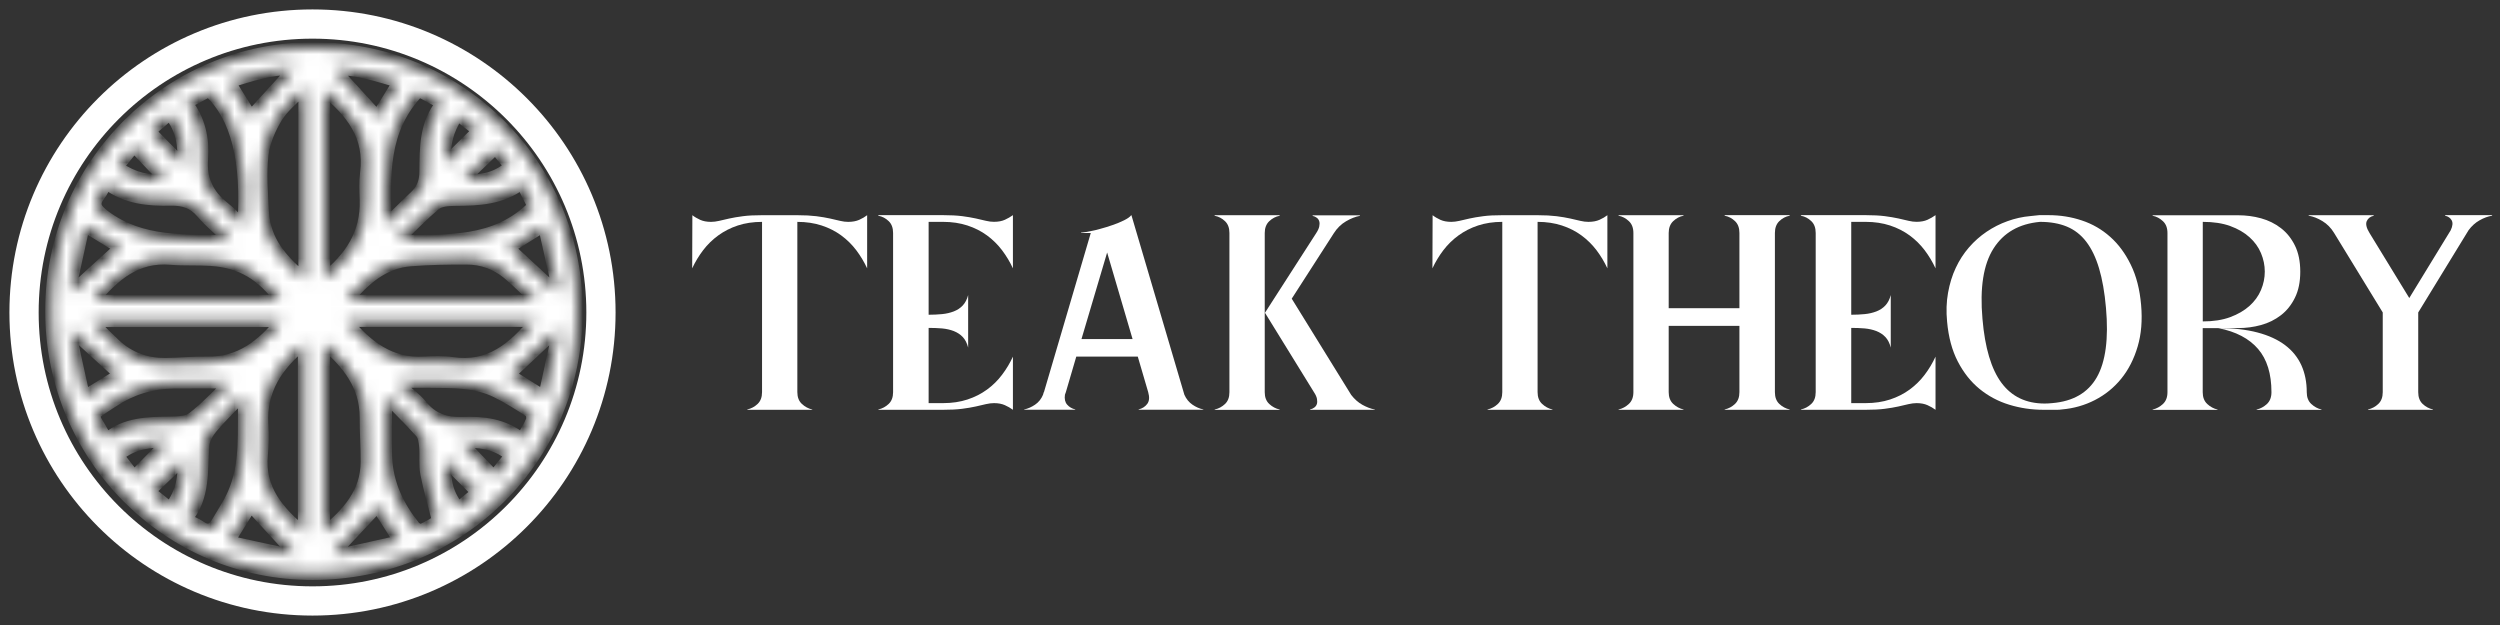 <svg width="208" height="52" viewBox="0 0 208 52" fill="none" xmlns="http://www.w3.org/2000/svg">
<rect x="0" y="0" width="208" height="52" fill="#333333" stroke="none"/>
<path d="M26 50C39.255 50 50 39.255 50 26C50 12.745 39.255 2 26 2C12.745 2 2 12.745 2 26C2 39.255 12.745 50 26 50Z" stroke="white" stroke-width="2.432" stroke-miterlimit="10"/>
<mask id="path-2-inside-1_76_255" fill="white">
<path d="M26.031 47.768C13.99 47.787 4.242 37.986 4.246 25.874C4.251 13.594 14.185 3.989 26.069 3.994C38.234 3.999 47.982 13.704 47.997 25.864C48.016 38.063 38.301 47.749 26.031 47.768ZM44.569 26.717C39.245 26.717 34.078 26.717 28.8 26.717C30.55 28.82 32.466 30.312 35.279 30.15C36.056 30.107 36.852 30.073 37.619 30.192C40.708 30.655 42.696 28.982 44.569 26.717ZM23.443 26.727C18.17 26.727 12.994 26.727 7.593 26.727C8.351 27.475 8.951 28.09 9.581 28.677C10.758 29.768 12.169 30.278 13.761 30.269C14.929 30.259 16.097 30.131 17.265 30.15C19.968 30.197 21.793 28.739 23.443 26.727ZM25.268 44.34C25.268 39.006 25.268 33.83 25.268 28.576C23.071 30.369 21.66 32.433 21.846 35.322C21.898 36.156 21.884 37.004 21.803 37.839C21.526 40.718 23.152 42.562 25.268 44.34ZM26.97 44.322C28.953 42.706 30.479 41.004 30.493 38.42C30.498 37.195 30.407 35.97 30.412 34.75C30.416 32.085 28.963 30.245 26.97 28.553C26.97 33.83 26.97 38.992 26.97 44.322ZM25.311 7.288C24.42 8.227 23.562 8.885 23.033 9.747C22.461 10.686 21.979 11.792 21.855 12.87C21.674 14.433 21.808 16.04 21.889 17.622C22.012 20.044 23.457 21.674 25.311 23.218C25.311 17.899 25.311 12.751 25.311 7.288ZM26.98 7.474C26.98 12.741 26.98 17.913 26.98 23.171C29.163 21.46 30.502 19.419 30.412 16.631C30.388 15.882 30.35 15.124 30.445 14.386C30.841 11.33 29.244 9.299 26.98 7.474ZM44.674 25.02C43.759 24.162 43.044 23.414 42.248 22.756C41.271 21.951 40.108 21.526 38.844 21.526C37.286 21.521 35.717 21.545 34.163 21.669C31.856 21.855 30.297 23.285 28.829 25.016C34.116 25.02 39.264 25.02 44.674 25.02ZM7.731 25.016C13.003 25.016 18.166 25.016 23.371 25.016C21.812 22.852 20.039 21.808 17.57 21.641C16.464 21.564 15.344 21.641 14.238 21.545C11.349 21.293 9.485 22.904 7.731 25.016ZM43.416 36.504C43.74 35.917 44.045 35.469 44.236 34.974C44.312 34.773 44.226 34.349 44.074 34.244C43.177 33.658 42.267 33.081 41.309 32.609C39.559 31.747 37.648 31.804 35.765 31.78C34.955 31.77 34.139 31.78 33.329 31.78C33.277 31.856 33.224 31.937 33.172 32.013C33.815 32.59 34.549 33.091 35.088 33.753C35.989 34.864 37.104 35.217 38.477 35.174C40.189 35.112 41.886 35.288 43.416 36.504ZM8.851 15.272C8.618 15.673 8.484 15.973 8.284 16.23C7.693 16.983 7.988 17.417 8.68 17.942C11.792 20.287 15.391 19.972 19.21 20.039C18.266 19.138 17.446 18.466 16.774 17.675C16.078 16.855 15.229 16.607 14.233 16.631C12.355 16.669 10.515 16.516 8.851 15.272ZM20.301 33.157C20.215 33.115 20.13 33.072 20.044 33.029C19.238 33.868 18.395 34.678 17.646 35.565C17.303 35.97 16.974 36.523 16.936 37.028C16.769 39.154 17.045 41.352 15.491 43.197C15.992 43.454 16.359 43.597 16.674 43.816C17.279 44.236 17.713 44.064 18.051 43.487C18.518 42.691 19.043 41.919 19.41 41.08C20.54 38.53 20.206 35.817 20.301 33.157ZM32.128 32.995C32.128 34.831 32.066 36.475 32.142 38.115C32.247 40.279 33.148 42.157 34.492 43.821C34.621 43.978 34.978 44.121 35.131 44.054C35.665 43.821 36.161 43.492 36.432 43.335C36.07 41.914 35.698 40.67 35.455 39.402C35.317 38.678 35.426 37.905 35.36 37.162C35.322 36.756 35.26 36.27 35.012 35.989C34.111 34.969 33.129 34.02 32.128 32.995ZM19.176 31.837C17.379 31.837 15.921 31.828 14.457 31.842C12.607 31.861 10.891 32.39 9.376 33.41C7.378 34.75 7.607 34.239 8.742 36.299C8.765 36.342 8.837 36.361 8.966 36.437C10.448 35.207 12.279 35.174 14.123 35.141C14.767 35.131 15.553 35.121 16.016 34.773C17.103 33.949 18.032 32.924 19.176 31.837ZM15.53 8.565C16.626 10 16.95 11.578 16.826 13.222C16.693 14.938 17.317 16.23 18.647 17.27C19.186 17.689 19.643 18.213 20.235 18.785C20.606 13.332 19.667 9.666 17.384 7.574C16.807 7.879 16.211 8.203 15.53 8.565ZM33.029 20.029C37.219 19.996 41.209 20.316 44.364 17.155C44.064 16.555 43.764 15.954 43.42 15.267C41.709 16.564 39.798 16.631 37.862 16.645C37.309 16.65 36.623 16.688 36.237 17.003C35.155 17.88 34.197 18.909 33.029 20.029ZM34.855 7.569C31.751 10.753 31.98 14.691 32.094 18.652C32.953 17.927 33.687 17.107 34.492 16.373C35.121 15.801 35.369 15.134 35.379 14.314C35.403 12.336 35.341 10.338 36.747 8.589C36.051 8.212 35.455 7.888 34.855 7.569ZM6.992 18.781C6.587 20.606 6.201 22.36 5.81 24.115C5.886 24.143 5.958 24.177 6.034 24.205C7.354 22.999 8.68 21.788 9.971 20.611C9.085 20.068 8.146 19.491 6.992 18.781ZM19.033 45.046C20.878 45.447 22.608 45.828 24.339 46.204C24.363 46.128 24.391 46.052 24.415 45.971C23.233 44.684 22.046 43.392 20.864 42.105C20.325 42.977 19.748 43.907 19.033 45.046ZM46.161 24.162C46.252 24.129 46.338 24.096 46.428 24.062C46.038 22.322 45.642 20.582 45.242 18.795C44.126 19.496 43.197 20.072 42.329 20.621C43.606 21.803 44.884 22.98 46.161 24.162ZM24.463 5.738C22.489 5.719 20.821 6.306 19.105 6.83C19.739 7.845 20.33 8.794 20.878 9.671C22.032 8.408 23.185 7.14 24.463 5.738ZM27.842 45.947C27.871 46.038 27.9 46.128 27.923 46.219C29.668 45.828 31.418 45.432 33.239 45.022C32.523 43.902 31.937 42.987 31.403 42.148C30.188 43.444 29.015 44.693 27.842 45.947ZM31.394 9.69C31.942 8.804 32.528 7.855 33.167 6.821C31.432 6.33 29.764 5.719 27.809 5.767C29.091 7.173 30.245 8.436 31.394 9.69ZM6.001 27.547C5.939 27.571 5.877 27.599 5.815 27.623C6.206 29.387 6.596 31.151 7.002 32.972C8.136 32.271 9.09 31.684 9.948 31.155C8.627 29.949 7.311 28.748 6.001 27.547ZM46.428 27.652C46.362 27.623 46.29 27.595 46.224 27.566C44.956 28.758 43.688 29.945 42.386 31.165C43.268 31.718 44.183 32.295 45.265 32.972C45.67 31.122 46.052 29.387 46.428 27.652ZM41.09 39.621C41.557 39.035 42 38.492 42.467 37.905C41.209 36.814 39.788 36.742 38.349 36.766C39.245 37.696 40.117 38.606 41.09 39.621ZM9.824 37.92C10.296 38.525 10.715 39.054 11.158 39.621C12.121 38.644 13.022 37.729 13.971 36.761C12.479 36.728 11.092 36.847 9.824 37.92ZM14.138 42.257C15.158 40.956 15.32 39.607 15.244 38.206C14.295 39.116 13.384 39.988 12.445 40.889C12.975 41.318 13.504 41.747 14.138 42.257ZM38.148 42.253C38.778 41.724 39.312 41.275 39.683 40.966C38.744 40.022 37.872 39.14 37.004 38.268C36.985 39.617 37.085 40.985 38.148 42.253ZM11.154 12.202C10.691 12.774 10.248 13.313 9.771 13.904C11.073 14.8 12.374 15.129 13.785 14.981C12.913 14.061 12.069 13.17 11.154 12.202ZM41.223 12.355C40.255 13.284 39.373 14.133 38.515 14.957C40.026 15.143 41.471 14.748 42.429 13.823C42 13.303 41.571 12.779 41.223 12.355ZM15.244 13.742C15.306 12.097 15.143 10.734 14.114 9.509C13.513 10.029 12.984 10.482 12.474 10.925C13.399 11.864 14.242 12.722 15.244 13.742ZM37.033 13.585C37.972 12.65 38.835 11.797 39.764 10.877C39.221 10.448 38.668 10.014 38.086 9.557C37.219 10.834 36.919 12.131 37.033 13.585Z"/>
</mask>
<path d="M26.031 47.768C13.99 47.787 4.242 37.986 4.246 25.874C4.251 13.594 14.185 3.989 26.069 3.994C38.234 3.999 47.982 13.704 47.997 25.864C48.016 38.063 38.301 47.749 26.031 47.768ZM44.569 26.717C39.245 26.717 34.078 26.717 28.8 26.717C30.55 28.82 32.466 30.312 35.279 30.15C36.056 30.107 36.852 30.073 37.619 30.192C40.708 30.655 42.696 28.982 44.569 26.717ZM23.443 26.727C18.17 26.727 12.994 26.727 7.593 26.727C8.351 27.475 8.951 28.09 9.581 28.677C10.758 29.768 12.169 30.278 13.761 30.269C14.929 30.259 16.097 30.131 17.265 30.15C19.968 30.197 21.793 28.739 23.443 26.727ZM25.268 44.34C25.268 39.006 25.268 33.83 25.268 28.576C23.071 30.369 21.66 32.433 21.846 35.322C21.898 36.156 21.884 37.004 21.803 37.839C21.526 40.718 23.152 42.562 25.268 44.34ZM26.97 44.322C28.953 42.706 30.479 41.004 30.493 38.42C30.498 37.195 30.407 35.97 30.412 34.75C30.416 32.085 28.963 30.245 26.97 28.553C26.97 33.83 26.97 38.992 26.97 44.322ZM25.311 7.288C24.42 8.227 23.562 8.885 23.033 9.747C22.461 10.686 21.979 11.792 21.855 12.87C21.674 14.433 21.808 16.04 21.889 17.622C22.012 20.044 23.457 21.674 25.311 23.218C25.311 17.899 25.311 12.751 25.311 7.288ZM26.98 7.474C26.98 12.741 26.98 17.913 26.98 23.171C29.163 21.46 30.502 19.419 30.412 16.631C30.388 15.882 30.35 15.124 30.445 14.386C30.841 11.33 29.244 9.299 26.98 7.474ZM44.674 25.02C43.759 24.162 43.044 23.414 42.248 22.756C41.271 21.951 40.108 21.526 38.844 21.526C37.286 21.521 35.717 21.545 34.163 21.669C31.856 21.855 30.297 23.285 28.829 25.016C34.116 25.02 39.264 25.02 44.674 25.02ZM7.731 25.016C13.003 25.016 18.166 25.016 23.371 25.016C21.812 22.852 20.039 21.808 17.57 21.641C16.464 21.564 15.344 21.641 14.238 21.545C11.349 21.293 9.485 22.904 7.731 25.016ZM43.416 36.504C43.74 35.917 44.045 35.469 44.236 34.974C44.312 34.773 44.226 34.349 44.074 34.244C43.177 33.658 42.267 33.081 41.309 32.609C39.559 31.747 37.648 31.804 35.765 31.78C34.955 31.77 34.139 31.78 33.329 31.78C33.277 31.856 33.224 31.937 33.172 32.013C33.815 32.59 34.549 33.091 35.088 33.753C35.989 34.864 37.104 35.217 38.477 35.174C40.189 35.112 41.886 35.288 43.416 36.504ZM8.851 15.272C8.618 15.673 8.484 15.973 8.284 16.23C7.693 16.983 7.988 17.417 8.68 17.942C11.792 20.287 15.391 19.972 19.21 20.039C18.266 19.138 17.446 18.466 16.774 17.675C16.078 16.855 15.229 16.607 14.233 16.631C12.355 16.669 10.515 16.516 8.851 15.272ZM20.301 33.157C20.215 33.115 20.13 33.072 20.044 33.029C19.238 33.868 18.395 34.678 17.646 35.565C17.303 35.97 16.974 36.523 16.936 37.028C16.769 39.154 17.045 41.352 15.491 43.197C15.992 43.454 16.359 43.597 16.674 43.816C17.279 44.236 17.713 44.064 18.051 43.487C18.518 42.691 19.043 41.919 19.41 41.08C20.54 38.53 20.206 35.817 20.301 33.157ZM32.128 32.995C32.128 34.831 32.066 36.475 32.142 38.115C32.247 40.279 33.148 42.157 34.492 43.821C34.621 43.978 34.978 44.121 35.131 44.054C35.665 43.821 36.161 43.492 36.432 43.335C36.07 41.914 35.698 40.67 35.455 39.402C35.317 38.678 35.426 37.905 35.36 37.162C35.322 36.756 35.26 36.27 35.012 35.989C34.111 34.969 33.129 34.02 32.128 32.995ZM19.176 31.837C17.379 31.837 15.921 31.828 14.457 31.842C12.607 31.861 10.891 32.39 9.376 33.41C7.378 34.75 7.607 34.239 8.742 36.299C8.765 36.342 8.837 36.361 8.966 36.437C10.448 35.207 12.279 35.174 14.123 35.141C14.767 35.131 15.553 35.121 16.016 34.773C17.103 33.949 18.032 32.924 19.176 31.837ZM15.53 8.565C16.626 10 16.95 11.578 16.826 13.222C16.693 14.938 17.317 16.23 18.647 17.27C19.186 17.689 19.643 18.213 20.235 18.785C20.606 13.332 19.667 9.666 17.384 7.574C16.807 7.879 16.211 8.203 15.53 8.565ZM33.029 20.029C37.219 19.996 41.209 20.316 44.364 17.155C44.064 16.555 43.764 15.954 43.42 15.267C41.709 16.564 39.798 16.631 37.862 16.645C37.309 16.65 36.623 16.688 36.237 17.003C35.155 17.88 34.197 18.909 33.029 20.029ZM34.855 7.569C31.751 10.753 31.98 14.691 32.094 18.652C32.953 17.927 33.687 17.107 34.492 16.373C35.121 15.801 35.369 15.134 35.379 14.314C35.403 12.336 35.341 10.338 36.747 8.589C36.051 8.212 35.455 7.888 34.855 7.569ZM6.992 18.781C6.587 20.606 6.201 22.36 5.81 24.115C5.886 24.143 5.958 24.177 6.034 24.205C7.354 22.999 8.68 21.788 9.971 20.611C9.085 20.068 8.146 19.491 6.992 18.781ZM19.033 45.046C20.878 45.447 22.608 45.828 24.339 46.204C24.363 46.128 24.391 46.052 24.415 45.971C23.233 44.684 22.046 43.392 20.864 42.105C20.325 42.977 19.748 43.907 19.033 45.046ZM46.161 24.162C46.252 24.129 46.338 24.096 46.428 24.062C46.038 22.322 45.642 20.582 45.242 18.795C44.126 19.496 43.197 20.072 42.329 20.621C43.606 21.803 44.884 22.98 46.161 24.162ZM24.463 5.738C22.489 5.719 20.821 6.306 19.105 6.83C19.739 7.845 20.33 8.794 20.878 9.671C22.032 8.408 23.185 7.14 24.463 5.738ZM27.842 45.947C27.871 46.038 27.9 46.128 27.923 46.219C29.668 45.828 31.418 45.432 33.239 45.022C32.523 43.902 31.937 42.987 31.403 42.148C30.188 43.444 29.015 44.693 27.842 45.947ZM31.394 9.69C31.942 8.804 32.528 7.855 33.167 6.821C31.432 6.33 29.764 5.719 27.809 5.767C29.091 7.173 30.245 8.436 31.394 9.69ZM6.001 27.547C5.939 27.571 5.877 27.599 5.815 27.623C6.206 29.387 6.596 31.151 7.002 32.972C8.136 32.271 9.09 31.684 9.948 31.155C8.627 29.949 7.311 28.748 6.001 27.547ZM46.428 27.652C46.362 27.623 46.29 27.595 46.224 27.566C44.956 28.758 43.688 29.945 42.386 31.165C43.268 31.718 44.183 32.295 45.265 32.972C45.67 31.122 46.052 29.387 46.428 27.652ZM41.09 39.621C41.557 39.035 42 38.492 42.467 37.905C41.209 36.814 39.788 36.742 38.349 36.766C39.245 37.696 40.117 38.606 41.09 39.621ZM9.824 37.92C10.296 38.525 10.715 39.054 11.158 39.621C12.121 38.644 13.022 37.729 13.971 36.761C12.479 36.728 11.092 36.847 9.824 37.92ZM14.138 42.257C15.158 40.956 15.32 39.607 15.244 38.206C14.295 39.116 13.384 39.988 12.445 40.889C12.975 41.318 13.504 41.747 14.138 42.257ZM38.148 42.253C38.778 41.724 39.312 41.275 39.683 40.966C38.744 40.022 37.872 39.14 37.004 38.268C36.985 39.617 37.085 40.985 38.148 42.253ZM11.154 12.202C10.691 12.774 10.248 13.313 9.771 13.904C11.073 14.8 12.374 15.129 13.785 14.981C12.913 14.061 12.069 13.17 11.154 12.202ZM41.223 12.355C40.255 13.284 39.373 14.133 38.515 14.957C40.026 15.143 41.471 14.748 42.429 13.823C42 13.303 41.571 12.779 41.223 12.355ZM15.244 13.742C15.306 12.097 15.143 10.734 14.114 9.509C13.513 10.029 12.984 10.482 12.474 10.925C13.399 11.864 14.242 12.722 15.244 13.742ZM37.033 13.585C37.972 12.65 38.835 11.797 39.764 10.877C39.221 10.448 38.668 10.014 38.086 9.557C37.219 10.834 36.919 12.131 37.033 13.585Z" fill="white" stroke="white" stroke-width="0.973" mask="url(#path-2-inside-1_76_255)"/>
<path d="M57.59 22.326L57.605 17.905C57.79 18.051 58.009 18.177 58.252 18.289C58.5 18.401 58.801 18.46 59.161 18.46C59.365 18.46 59.589 18.43 59.827 18.377C60.066 18.319 60.343 18.255 60.669 18.182C60.995 18.109 61.374 18.046 61.812 17.988C62.249 17.93 62.779 17.905 63.397 17.905H66.334C66.952 17.905 67.482 17.934 67.92 17.988C68.358 18.046 68.737 18.109 69.063 18.182C69.388 18.255 69.666 18.319 69.904 18.377C70.142 18.435 70.361 18.46 70.57 18.46C70.93 18.46 71.237 18.401 71.489 18.289C71.742 18.177 71.961 18.046 72.146 17.905V22.326C71.898 21.791 71.596 21.29 71.241 20.818C70.886 20.351 70.468 19.938 69.992 19.588C69.515 19.238 68.97 18.96 68.362 18.761C67.754 18.562 67.079 18.46 66.339 18.46V32.626C66.339 33.049 66.466 33.375 66.719 33.608C66.972 33.842 67.254 33.993 67.56 34.066C67.579 34.066 67.589 34.071 67.589 34.08C67.589 34.09 67.579 34.095 67.56 34.095H62.181C62.172 34.095 62.167 34.09 62.167 34.08C62.167 34.071 62.172 34.066 62.181 34.066C62.502 33.993 62.784 33.842 63.032 33.608C63.28 33.375 63.402 33.049 63.402 32.626V18.46C62.663 18.46 61.987 18.562 61.384 18.761C60.781 18.96 60.241 19.238 59.759 19.588C59.278 19.938 58.86 20.346 58.5 20.818C58.145 21.285 57.838 21.791 57.59 22.326Z" fill="white"/>
<path d="M84.275 22.326C84.027 21.791 83.725 21.29 83.37 20.818C83.015 20.351 82.597 19.938 82.121 19.588C81.644 19.238 81.099 18.96 80.491 18.761C79.883 18.562 79.207 18.459 78.468 18.459H77.262V26.187C77.651 26.187 78.026 26.168 78.381 26.134C78.736 26.1 79.061 26.022 79.353 25.91C79.645 25.798 79.898 25.633 80.102 25.414C80.306 25.195 80.457 24.908 80.55 24.548V28.92C80.457 28.551 80.306 28.254 80.102 28.04C79.898 27.821 79.645 27.661 79.353 27.544C79.061 27.432 78.736 27.359 78.381 27.325C78.026 27.296 77.651 27.281 77.262 27.281V33.54H78.468C79.212 33.54 79.883 33.438 80.491 33.239C81.099 33.039 81.644 32.762 82.121 32.412C82.602 32.062 83.015 31.653 83.37 31.182C83.725 30.715 84.027 30.209 84.275 29.674V34.095C84.08 33.949 83.857 33.822 83.609 33.711C83.361 33.599 83.059 33.54 82.699 33.54C82.495 33.54 82.271 33.569 82.033 33.623C81.795 33.681 81.517 33.745 81.192 33.818C80.866 33.891 80.486 33.954 80.049 34.012C79.611 34.07 79.081 34.095 78.463 34.095H73.085C73.075 34.095 73.07 34.09 73.07 34.08C73.07 34.07 73.075 34.066 73.085 34.066C73.406 33.993 73.688 33.842 73.936 33.608C74.184 33.375 74.305 33.049 74.305 32.626V19.384C74.305 18.96 74.184 18.63 73.936 18.396C73.688 18.158 73.406 18.012 73.085 17.949C73.055 17.92 73.055 17.9 73.085 17.9H78.463C79.081 17.9 79.611 17.929 80.049 17.983C80.486 18.041 80.866 18.105 81.192 18.177C81.517 18.25 81.795 18.314 82.033 18.372C82.271 18.43 82.49 18.455 82.699 18.455C83.059 18.455 83.365 18.396 83.609 18.284C83.857 18.173 84.076 18.041 84.275 17.9V22.326Z" fill="white"/>
<path d="M85.218 34.066C85.515 34.002 85.817 33.871 86.113 33.672C86.41 33.472 86.633 33.195 86.779 32.845L86.843 32.626H86.857L90.753 19.384H89.95C89.941 19.384 89.936 19.379 89.936 19.369C89.936 19.359 89.941 19.354 89.95 19.354C90.086 19.345 90.223 19.325 90.368 19.301C90.514 19.276 90.655 19.247 90.801 19.218C90.976 19.189 91.224 19.131 91.55 19.038C91.876 18.951 92.212 18.849 92.557 18.727C92.902 18.61 93.223 18.479 93.515 18.333C93.807 18.187 94.006 18.051 94.108 17.915C94.128 17.895 94.138 17.895 94.138 17.915L98.539 32.84C98.694 33.19 98.918 33.467 99.21 33.667C99.502 33.866 99.798 33.998 100.1 34.061C100.119 34.061 100.129 34.066 100.129 34.075C100.129 34.085 100.124 34.09 100.114 34.09H94.755C94.736 34.09 94.726 34.085 94.726 34.075C94.726 34.066 94.731 34.061 94.74 34.061C95.037 33.988 95.275 33.837 95.451 33.604C95.626 33.37 95.65 33.044 95.528 32.621L94.663 29.669H89.547L88.681 32.621L88.603 32.84C88.55 33.19 88.613 33.467 88.788 33.667C88.963 33.866 89.187 33.998 89.454 34.061C89.464 34.061 89.469 34.066 89.469 34.075C89.469 34.085 89.459 34.09 89.44 34.09H85.223C85.204 34.09 85.194 34.085 85.199 34.075C85.199 34.07 85.209 34.066 85.218 34.066ZM89.979 28.21H94.23L92.114 21.008L89.979 28.21Z" fill="white"/>
<path d="M106.446 34.1H101.068C101.058 34.1 101.053 34.095 101.053 34.085C101.053 34.075 101.058 34.07 101.068 34.07C101.389 33.998 101.671 33.847 101.919 33.613C102.167 33.38 102.288 33.054 102.288 32.631V19.388C102.288 18.965 102.167 18.635 101.919 18.401C101.671 18.163 101.389 18.017 101.068 17.954C101.038 17.924 101.038 17.905 101.068 17.905H106.446C106.485 17.905 106.495 17.92 106.461 17.954C106.14 18.017 105.858 18.163 105.605 18.401C105.352 18.639 105.226 18.97 105.226 19.388V32.631C105.226 33.054 105.352 33.38 105.605 33.613C105.858 33.847 106.145 33.998 106.461 34.07C106.471 34.07 106.475 34.075 106.475 34.085C106.48 34.095 106.471 34.1 106.446 34.1ZM114.359 34.066C114.378 34.066 114.393 34.07 114.398 34.08C114.402 34.09 114.393 34.095 114.373 34.095H109.014C109.004 34.095 108.995 34.09 108.99 34.08C108.985 34.07 108.985 34.066 108.999 34.066C109.136 34.036 109.252 33.983 109.354 33.905C109.457 33.827 109.525 33.73 109.564 33.613C109.598 33.497 109.602 33.355 109.573 33.19C109.544 33.025 109.461 32.84 109.325 32.636L105.245 26.022L109.51 19.393C109.646 19.189 109.729 19.004 109.763 18.839C109.797 18.674 109.797 18.532 109.763 18.416C109.729 18.299 109.661 18.197 109.564 18.124C109.466 18.046 109.35 17.993 109.218 17.963C109.189 17.934 109.194 17.915 109.233 17.915H113.143C113.162 17.915 113.158 17.929 113.128 17.963C112.778 18.027 112.399 18.173 111.99 18.411C111.582 18.649 111.246 18.98 110.979 19.398L107.472 24.85L112.418 32.855C112.686 33.205 112.997 33.482 113.352 33.681C113.702 33.871 114.038 34.007 114.359 34.066Z" fill="white"/>
<path d="M119.178 22.326L119.193 17.905C119.378 18.051 119.596 18.177 119.84 18.289C120.088 18.401 120.389 18.459 120.749 18.459C120.953 18.459 121.177 18.43 121.415 18.377C121.654 18.318 121.931 18.255 122.257 18.182C122.582 18.109 122.962 18.046 123.4 17.988C123.837 17.929 124.367 17.905 124.985 17.905H127.922C128.54 17.905 129.07 17.934 129.508 17.988C129.945 18.046 130.325 18.109 130.651 18.182C130.976 18.255 131.254 18.318 131.492 18.377C131.73 18.435 131.949 18.459 132.158 18.459C132.518 18.459 132.824 18.401 133.077 18.289C133.33 18.177 133.549 18.046 133.734 17.905V22.326C133.486 21.791 133.184 21.29 132.829 20.818C132.474 20.351 132.056 19.938 131.579 19.588C131.103 19.238 130.558 18.96 129.95 18.761C129.342 18.562 128.666 18.459 127.927 18.459V32.626C127.927 33.049 128.054 33.375 128.307 33.608C128.559 33.842 128.841 33.993 129.148 34.066C129.167 34.066 129.177 34.07 129.177 34.08C129.177 34.09 129.167 34.095 129.148 34.095H123.769C123.759 34.095 123.755 34.09 123.755 34.08C123.755 34.07 123.759 34.066 123.769 34.066C124.09 33.993 124.372 33.842 124.62 33.608C124.868 33.375 124.99 33.049 124.99 32.626V18.459C124.251 18.459 123.575 18.562 122.972 18.761C122.369 18.96 121.829 19.238 121.347 19.588C120.866 19.938 120.448 20.346 120.088 20.818C119.733 21.285 119.426 21.791 119.178 22.326Z" fill="white"/>
<path d="M134.677 17.905H140.056C140.066 17.905 140.075 17.91 140.08 17.92C140.085 17.929 140.075 17.939 140.056 17.949C139.745 18.012 139.468 18.158 139.215 18.396C138.962 18.635 138.835 18.965 138.835 19.384V25.642H144.72V19.384C144.72 18.96 144.598 18.63 144.35 18.396C144.102 18.158 143.82 18.012 143.499 17.949C143.47 17.92 143.475 17.9 143.514 17.9H148.892C148.922 17.9 148.922 17.915 148.892 17.949C148.572 18.012 148.289 18.158 148.041 18.396C147.793 18.635 147.672 18.965 147.672 19.384V32.626C147.672 33.049 147.793 33.375 148.041 33.608C148.289 33.842 148.572 33.993 148.892 34.066C148.902 34.066 148.907 34.07 148.907 34.08C148.907 34.09 148.902 34.095 148.892 34.095H143.514C143.494 34.095 143.485 34.09 143.485 34.08C143.485 34.07 143.489 34.066 143.499 34.066C143.82 33.993 144.102 33.842 144.35 33.608C144.598 33.375 144.72 33.049 144.72 32.626V27.111H138.835V32.626C138.835 33.049 138.962 33.375 139.215 33.608C139.468 33.842 139.75 33.993 140.056 34.066C140.075 34.066 140.085 34.07 140.08 34.08C140.075 34.09 140.066 34.095 140.056 34.095H134.677C134.668 34.095 134.658 34.09 134.653 34.08C134.648 34.07 134.658 34.066 134.677 34.066C134.989 33.993 135.266 33.842 135.519 33.608C135.772 33.375 135.898 33.049 135.898 32.626V19.384C135.898 18.96 135.772 18.63 135.519 18.396C135.266 18.158 134.984 18.012 134.677 17.949C134.658 17.939 134.648 17.929 134.653 17.92C134.658 17.91 134.668 17.905 134.677 17.905Z" fill="white"/>
<path d="M161.036 22.326C160.788 21.791 160.486 21.29 160.131 20.818C159.776 20.351 159.358 19.938 158.882 19.588C158.4 19.238 157.86 18.96 157.252 18.761C156.644 18.562 155.968 18.459 155.229 18.459H154.023V26.187C154.412 26.187 154.787 26.168 155.142 26.134C155.497 26.1 155.823 26.022 156.114 25.91C156.406 25.798 156.659 25.633 156.863 25.414C157.068 25.195 157.218 24.908 157.311 24.548V28.92C157.218 28.551 157.068 28.254 156.863 28.04C156.659 27.821 156.406 27.661 156.114 27.544C155.823 27.432 155.497 27.359 155.142 27.325C154.787 27.296 154.412 27.281 154.023 27.281V33.54H155.229C155.968 33.54 156.644 33.438 157.252 33.239C157.86 33.039 158.405 32.762 158.882 32.412C159.358 32.062 159.776 31.653 160.131 31.182C160.486 30.715 160.788 30.209 161.036 29.674V34.095C160.841 33.949 160.618 33.822 160.37 33.711C160.122 33.599 159.82 33.54 159.46 33.54C159.256 33.54 159.032 33.569 158.794 33.623C158.556 33.681 158.279 33.745 157.953 33.818C157.627 33.891 157.248 33.954 156.81 34.012C156.372 34.07 155.842 34.095 155.224 34.095H149.846C149.836 34.095 149.831 34.09 149.831 34.08C149.831 34.07 149.836 34.066 149.846 34.066C150.167 33.993 150.449 33.842 150.697 33.608C150.945 33.375 151.066 33.049 151.066 32.626V19.384C151.066 18.96 150.945 18.63 150.697 18.396C150.449 18.158 150.167 18.012 149.846 17.949C149.816 17.92 149.816 17.9 149.846 17.9H155.224C155.842 17.9 156.372 17.929 156.81 17.983C157.248 18.041 157.627 18.105 157.953 18.177C158.279 18.25 158.556 18.314 158.794 18.372C159.032 18.43 159.251 18.455 159.46 18.455C159.82 18.455 160.127 18.396 160.37 18.284C160.618 18.173 160.837 18.041 161.036 17.9V22.326Z" fill="white"/>
<path d="M178.14 25.365C178.252 26.644 178.159 27.797 177.853 28.833C177.547 29.869 177.094 30.759 176.486 31.508C175.879 32.256 175.149 32.845 174.298 33.283C173.447 33.72 172.528 33.983 171.541 34.066C171.419 34.085 171.293 34.095 171.161 34.095C171.035 34.095 170.908 34.095 170.782 34.095H170.023C169.036 34.095 168.083 33.954 167.164 33.672C166.244 33.39 165.427 32.952 164.698 32.359C163.973 31.765 163.37 31.007 162.889 30.078C162.407 29.149 162.116 28.05 161.999 26.771C161.916 25.915 161.941 25.112 162.077 24.359C162.213 23.605 162.422 22.914 162.719 22.287C163.01 21.66 163.38 21.09 163.818 20.585C164.255 20.079 164.747 19.646 165.286 19.281C165.826 18.917 166.405 18.62 167.023 18.401C167.64 18.177 168.272 18.036 168.924 17.978L169.668 17.9H170.427C171.404 17.9 172.333 18.046 173.213 18.343C174.094 18.635 174.882 19.092 175.567 19.704C176.258 20.317 176.827 21.09 177.284 22.029C177.746 22.968 178.028 24.081 178.14 25.365ZM170.738 33.54C172.479 33.395 173.719 32.68 174.454 31.391C175.188 30.102 175.446 28.176 175.217 25.613C175.105 24.325 174.911 23.23 174.643 22.331C174.376 21.431 174.021 20.692 173.578 20.113C173.136 19.534 172.596 19.116 171.964 18.853C171.331 18.591 170.587 18.459 169.731 18.459C167.99 18.615 166.702 19.354 165.86 20.677C165.019 22 164.713 23.95 164.941 26.528C165.145 28.94 165.675 30.715 166.527 31.858C167.378 33.001 168.574 33.574 170.12 33.574C170.223 33.574 170.325 33.569 170.422 33.565C170.519 33.56 170.626 33.55 170.738 33.54Z" fill="white"/>
<path d="M179.113 34.1C179.103 34.1 179.093 34.095 179.088 34.085C179.083 34.075 179.093 34.07 179.113 34.07C179.424 33.998 179.701 33.847 179.954 33.613C180.207 33.38 180.333 33.054 180.333 32.631V19.388C180.333 18.965 180.207 18.635 179.954 18.401C179.701 18.163 179.419 18.017 179.113 17.954C179.093 17.944 179.083 17.934 179.088 17.924C179.093 17.915 179.103 17.91 179.113 17.91H186.218C186.865 17.91 187.502 17.993 188.119 18.163C188.737 18.333 189.286 18.605 189.773 18.98C190.259 19.354 190.648 19.841 190.94 20.434C191.232 21.027 191.382 21.752 191.382 22.603C191.382 23.449 191.237 24.169 190.94 24.767C190.648 25.365 190.259 25.852 189.773 26.226C189.286 26.601 188.737 26.873 188.119 27.043C187.502 27.213 186.869 27.296 186.218 27.296H184.564C185.809 27.296 186.894 27.418 187.818 27.661C188.742 27.904 189.505 28.254 190.113 28.711C190.721 29.168 191.173 29.728 191.475 30.389C191.772 31.05 191.922 31.794 191.922 32.631C191.922 33.054 192.049 33.38 192.302 33.613C192.555 33.847 192.837 33.998 193.143 34.07C193.153 34.07 193.158 34.075 193.158 34.085C193.158 34.095 193.153 34.1 193.143 34.1H187.764C187.755 34.1 187.745 34.095 187.74 34.085C187.735 34.075 187.745 34.07 187.764 34.07C188.075 33.998 188.353 33.847 188.606 33.613C188.858 33.38 188.985 33.054 188.985 32.631C188.985 31.094 188.615 29.898 187.871 29.032C187.127 28.166 186.028 27.588 184.564 27.301H183.266V32.631C183.266 33.054 183.392 33.38 183.645 33.613C183.898 33.847 184.18 33.998 184.486 34.07C184.506 34.07 184.516 34.075 184.511 34.085C184.506 34.095 184.496 34.1 184.486 34.1H179.113ZM183.271 26.742C184.146 26.742 184.905 26.625 185.551 26.387C186.193 26.148 186.728 25.837 187.156 25.453C187.584 25.069 187.905 24.626 188.114 24.13C188.324 23.634 188.43 23.123 188.43 22.598C188.43 22.073 188.324 21.562 188.114 21.061C187.905 20.56 187.584 20.118 187.156 19.734C186.728 19.349 186.193 19.038 185.551 18.805C184.91 18.571 184.146 18.459 183.271 18.459V26.742Z" fill="white"/>
<path d="M192.078 17.905H197.457C197.51 17.905 197.52 17.92 197.486 17.954C197.209 18.017 197.019 18.163 196.912 18.401C196.81 18.639 196.888 18.97 197.145 19.388L200.452 24.796L203.9 19.155C204.066 18.805 204.09 18.528 203.978 18.328C203.866 18.129 203.686 18.002 203.438 17.949C203.409 17.92 203.419 17.9 203.468 17.9H207.344C207.363 17.9 207.358 17.915 207.329 17.949C206.998 18.002 206.658 18.129 206.303 18.328C205.948 18.528 205.641 18.805 205.384 19.155L201.196 25.997V32.626C201.196 33.049 201.318 33.375 201.566 33.608C201.814 33.842 202.096 33.993 202.417 34.066C202.427 34.066 202.432 34.07 202.432 34.08C202.432 34.09 202.422 34.095 202.403 34.095H197.024C197.014 34.095 197.009 34.09 197.009 34.08C197.009 34.07 197.014 34.066 197.024 34.066C197.345 33.993 197.627 33.842 197.875 33.608C198.123 33.375 198.244 33.049 198.244 32.626V25.997L194.198 19.384C193.941 18.96 193.615 18.63 193.226 18.396C192.837 18.158 192.457 18.012 192.097 17.949C192.063 17.92 192.058 17.905 192.078 17.905Z" fill="white"/>
</svg>
